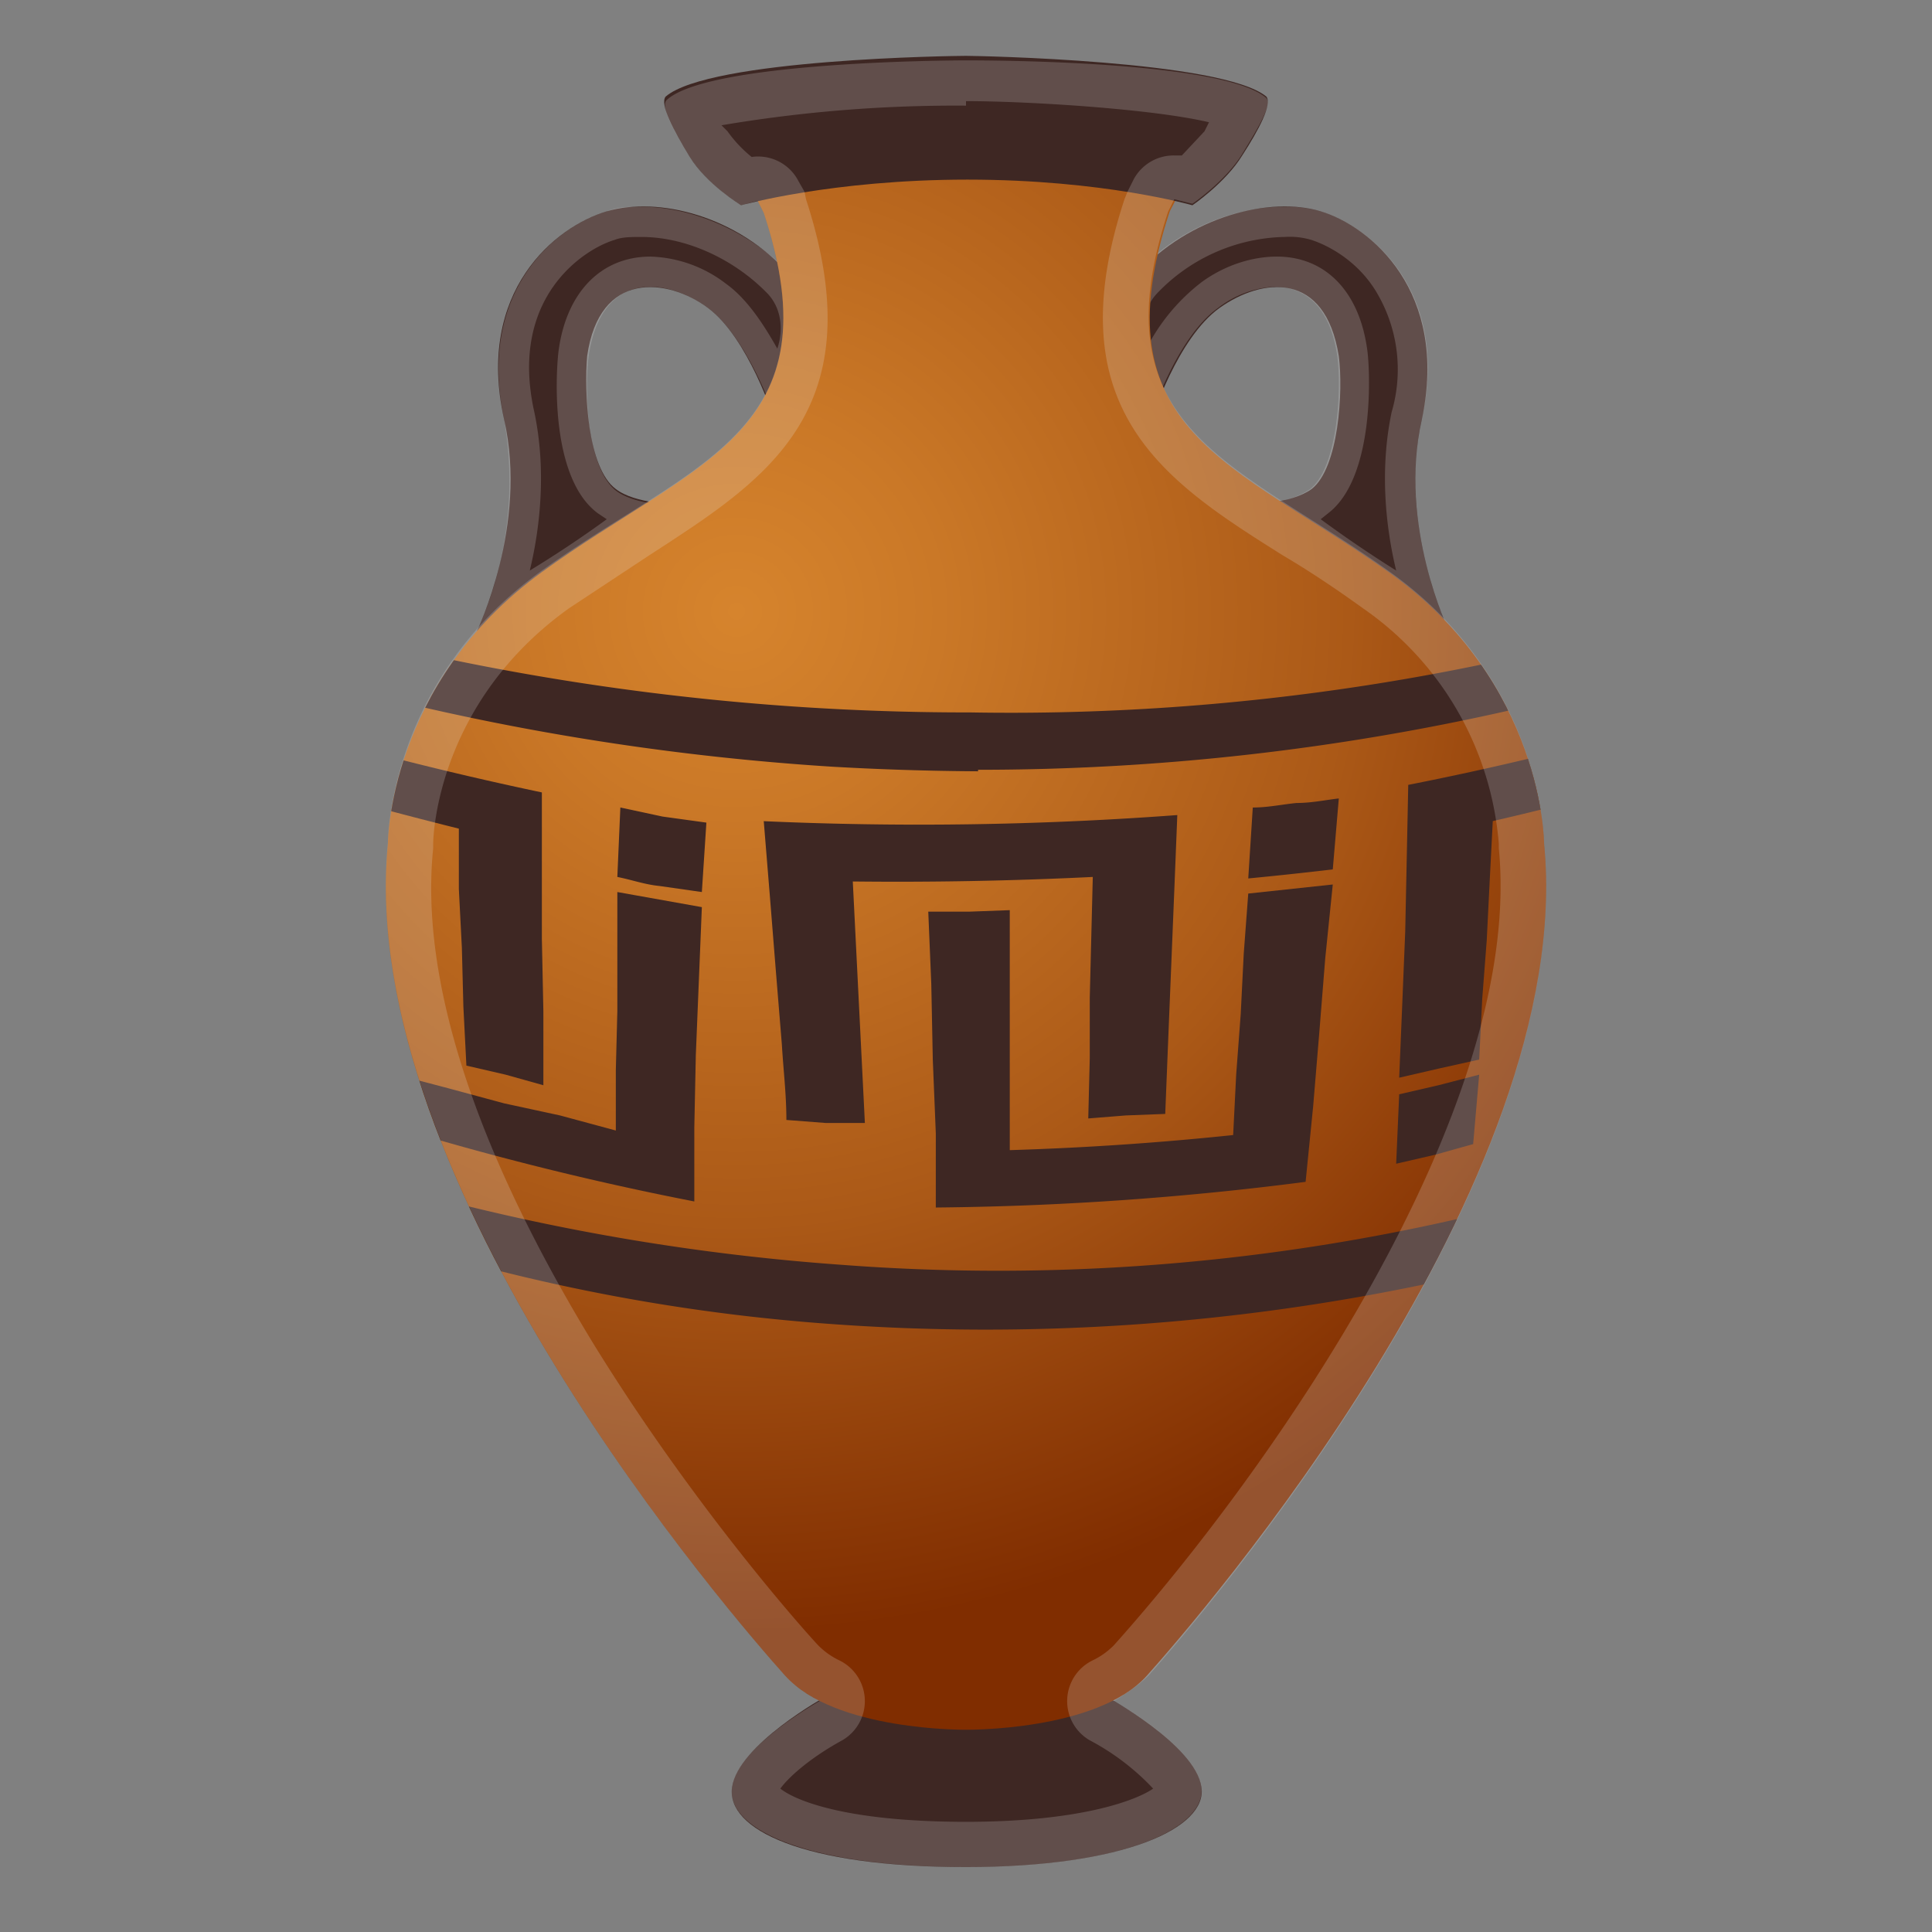 <svg viewBox="0 0 128 128" xmlns="http://www.w3.org/2000/svg" xmlns:xlink="http://www.w3.org/1999/xlink"><rect x="0" y="0" width="128" height="128" fill="#808080" stroke="none"/><path d="M79.6 118.4c-.4-2.8-6.3-6-6.3-6l-9.3-.3-9.3.3s-5.8 3.2-6.2 6 4.7 5.3 15.5 5.3c10.5 0 16-2.6 15.6-5.3zm-48-76.6s3.4-7 1.8-14C31.5 19.3 36.8 15 40.2 14s8.7.3 12.1 4.2-1 9.6-1 9.6-1.7-5.4-4.4-7.4-7.2-2.5-8 3.2c-.2 2.3 0 7.4 1.9 8.8 1.3 1 4 1 4 1s-7.2 5.8-13.2 8.4z" fill="#3E2723"/><path d="M42.5 15.7c3 0 6.2 1.5 8.4 3.8.9 1 1 2.4.6 3.6-.9-1.6-2-3.3-3.4-4.3a8.6 8.6 0 0 0-5-1.8c-3.3 0-5.6 2.4-6.1 6.3-.2 1.7-.5 8.4 2.6 10.7l.6.4a75 75 0 0 1-5.1 3.4c.7-2.9 1.1-6.7.3-10.5-1.7-7.6 3.3-10.8 5.3-11.4.5-.2 1.1-.2 1.8-.2m0-2c-.8 0-1.6 0-2.3.3-3.4 1-8.6 5.3-6.8 13.8a24 24 0 0 1-1.8 14c6-2.6 13.2-8.3 13.2-8.3s-2.7 0-4-1c-1.9-1.5-2.1-6.6-1.8-8.9.5-3.4 2.2-4.6 4.1-4.6 1.3 0 2.7.6 3.8 1.4 2.7 2 4.5 7.4 4.5 7.4s4.5-5.8 1-9.6c-2.8-3-6.7-4.5-9.9-4.5z" fill="#eee" opacity=".2"/><path d="M96 41.8s-3.4-7-1.8-14C96 19.3 90.8 15 87.5 14s-8.7.3-12.2 4.2 1 9.6 1 9.6 1.7-5.4 4.5-7.4 7-2.5 7.9 3.2c.3 2.3 0 7.4-1.8 8.8-1.4 1-4 1-4 1s7.1 5.8 13 8.4z" fill="#3E2723"/><path d="M85.1 15.7a5 5 0 0 1 1.8.2c1.2.4 3 1.4 4.2 3.3a10 10 0 0 1 1.1 8.1c-.8 3.8-.4 7.6.3 10.5a80.4 80.4 0 0 1-5-3.4l.5-.4c3-2.3 2.8-9 2.6-10.7-.5-4-2.8-6.3-6-6.3-1.7 0-3.5.6-5 1.7A13 13 0 0 0 76 23c-.3-1.2-.3-2.5.6-3.5a12 12 0 0 1 8.4-3.8m0-2c-3.1 0-7 1.4-9.8 4.5-3.5 3.9 1 9.6 1 9.6s1.7-5.4 4.5-7.4a6.7 6.7 0 0 1 3.7-1.4c2 0 3.7 1.2 4.2 4.6.3 2.3 0 7.4-1.8 8.8-1.4 1-4 1.1-4 1.1S90 39.2 96 41.8c0 0-3.4-7-1.8-14 1.9-8.5-3.4-12.8-6.7-13.8a8 8 0 0 0-2.4-.3z" fill="#eee" opacity=".2"/><radialGradient id="a" cx="48.8" cy="40.5" r="67.7" gradientUnits="userSpaceOnUse"><stop stop-color="#D6842D" offset="0"/><stop stop-color="#CA7827" offset=".2"/><stop stop-color="#AB5917" offset=".6"/><stop stop-color="#802D00" offset="1"/></radialGradient><path d="M102.3 55.9s0-10.7-10.3-18S72.7 28.6 77.5 14l4.3-8.3L64 4 46.4 5.8l4.2 8.3c4.8 14.6-4.5 16.4-14.7 23.8s-10.2 18-10.2 18c-2.2 22.5 23 51.4 26.3 55.1 3.3 3.7 12 3.6 12 3.6s8.7.1 12-3.6 28.5-32.6 26.3-55.1z" fill="url(#a)"/><path d="M83.9 6.4C81 4 64.7 3.7 64 3.7c-.7 0-17 .2-19.9 2.7-.4.5.5 2.2 1.6 4s3.4 3.2 3.4 3.2 6-1.7 15-1.7S79 13.6 79 13.6s2.2-1.5 3.3-3.3c1.1-1.7 2-3.4 1.6-3.9z" fill="#3E2723"/><defs><path id="b" d="M102.3 55.9s0-10.7-10.3-18S72.7 28.6 77.5 14l4.3-8.3L64 4 46.4 5.8l4.2 8.3c4.8 14.6-4.5 16.4-14.7 23.8s-10.2 18-10.2 18c-2.2 22.5 23 51.4 26.3 55.1 3.3 3.7 12 3.6 12 3.6s8.7.1 12-3.6 28.5-32.6 26.3-55.1z"/></defs><clipPath id="c"><use xlink:href="#b"/></clipPath><g fill="#3E2723" clip-path="url(#c)"><path d="M10.3 47.3l.3 2.2a42.8 42.8 0 0 0 4.6 11.7l-.4-3.6-.3-3.6-.3-3.6a318 318 0 0 0 16.2 4.5v4l.2 3.9.1 3.9.2 3.9 2.6.6 2.5.7V67l-.1-4.8v-9.7a233.3 233.3 0 0 1-25.8-7c0 .6 0 1.1.2 1.7z"/><path d="M24 74a200 200 0 0 0 22 5.6v-4.9l.1-4.8.2-4.9.2-4.9-2.8-.5-2.8-.5V67l-.1 3.9v4l-3.7-1-3.7-.8-3.7-1-3.8-1a513.8 513.8 0 0 1-.5-7.9l-.3-4-.2-3.8-2.7-.8-2.8-.8.3 4 .4 4 .3 4 .4 4 1.5 2 1.8 2.3zm22.5-14.9l-2.8-.4c-1-.1-1.8-.4-2.8-.6l.2-4.6 2.8.6 2.9.4-.3 4.6zm42.2-6.2l-.4 4.7a267.5 267.5 0 0 1-5.6.6l.3-4.7c1 0 1.9-.2 2.9-.3 1 0 1.9-.2 2.8-.3zm-38.2 1.5A230.5 230.5 0 0 0 78 54l-.2 5-.2 4.9-.2 4.9-.2 5-2.6.1-2.5.2.1-4v-4l.1-4 .1-4a264.8 264.8 0 0 1-15.9.3l.2 4 .2 4 .4 8h-2.6l-2.6-.2c0-1.7-.2-3.3-.3-5l-.4-4.9-.4-5-.4-4.9z"/><path d="M62 80v-4.9l-.2-4.9-.1-5-.2-4.8h2.7l2.7-.1v15.9a199.9 199.9 0 0 0 14.8-1l.2-4 .3-4 .2-4 .3-4 2.8-.3 2.8-.3-.5 4.9-.4 5-.4 4.8-.5 5A204.3 204.3 0 0 1 62.1 80zm48.2-26.6l-2.8.8-2.7.8-.3 4.8-.4 4.9c0 1.7-.3 3.2-.4 4.8l-.5 4.9.7-.2a191 191 0 0 0 5-6.7l.5-4.7.5-4.7.4-4.7zM92.5 77.1l.2-4.6 2.6-.6 2.7-.7-.4 4.6-2.5.7-2.6.6z"/><path d="M117 50.7a17 17 0 0 0 .8-5l-4.1 1.2A209.1 209.1 0 0 1 93.3 52l-.1 4.9-.1 4.8-.2 4.9-.2 4.8 2.6-.6 2.7-.6.2-4 .3-3.9.2-4 .2-3.9a216.1 216.1 0 0 0 16.2-4.4l-.5 4.2-.5 4.1a49.8 49.8 0 0 0 2-5h.1l.3-.9v-.2l.2-.5.1-.5.2-.3v-.3zm-52.2.3a159.1 159.1 0 0 0 35.5-4 116.4 116.4 0 0 0 17-4.8 7.4 7.4 0 0 0-1.3-3 153.9 153.9 0 0 1-51.7 8A168.9 168.9 0 0 1 12.1 39c-.6.9-1.1 1.8-1.4 2.9a169 169 0 0 0 44.5 8.9 187.4 187.4 0 0 0 9.6.3zm33.3 29.4a136.7 136.7 0 0 1-42.3 3.4 148.3 148.3 0 0 1-27.6-4.6l2 2.3 2.1 2.5a127 127 0 0 0 22.5 3.7 142 142 0 0 0 40-2.7 41 41 0 0 0 2.4-2.8l1.7-2-.8.2z"/></g><path d="M64 4v2.7c4 0 12.3.5 16.1 1.4l-.3.6-1.5 1.6h-.5a3 3 0 0 0-2.7 1.6l-.4.8-.2.5c-4.6 14 2.7 18.7 10.5 23.6 1.7 1 3.5 2.2 5.3 3.5a21 21 0 0 1 9 15.6v.3C101 73.6 84 97.6 73.8 109a5 5 0 0 1-1.4 1 3 3 0 0 0-.2 5.3 16 16 0 0 1 4.2 3.2c-1 .7-4.6 2.2-12.4 2.2-7.9 0-11.3-1.4-12.3-2.2.5-.7 1.9-2 4.1-3.2a3 3 0 0 0-.2-5.3 5 5 0 0 1-1.4-1c-1.4-1.5-8.5-9.6-14.9-20-7.8-12.8-11.5-24.1-10.6-32.8v-.3c0-.4.2-9.3 9-15.6l5.3-3.5c7.7-5 15-9.5 10.4-23.6l-.1-.5-.4-.7a3 3 0 0 0-3.1-1.6 8.5 8.5 0 0 1-1.6-1.7l-.4-.4A93 93 0 0 1 64 7V3.7m0 .3c-1.3 0-17 .1-19.8 2.6-.5.4.4 2 1.5 3.8s3.4 3.2 3.4 3.2l1.1-.3.4.8c4.8 14.5-4.5 16.4-14.7 23.7s-10.2 18-10.2 18c-2.2 22.6 23 51.5 26.3 55.2.6.7 1.4 1.2 2.3 1.7-1.4.8-5.5 3.4-5.8 5.7-.4 2.7 4.7 5.3 15.6 5.3 10.4 0 15.8-2.6 15.5-5.3-.3-2.3-4.5-5-5.8-5.7.8-.5 1.6-1 2.3-1.7 3.3-3.7 28.4-32.6 26.2-55.1 0 0 0-10.7-10.2-18S72.6 28.5 77.4 14l.4-.8 1.2.3s2.2-1.5 3.3-3.3 2-3.3 1.6-3.7C81.1 4 65.3 4 64 4z" fill="#eee" opacity=".2"/></svg>